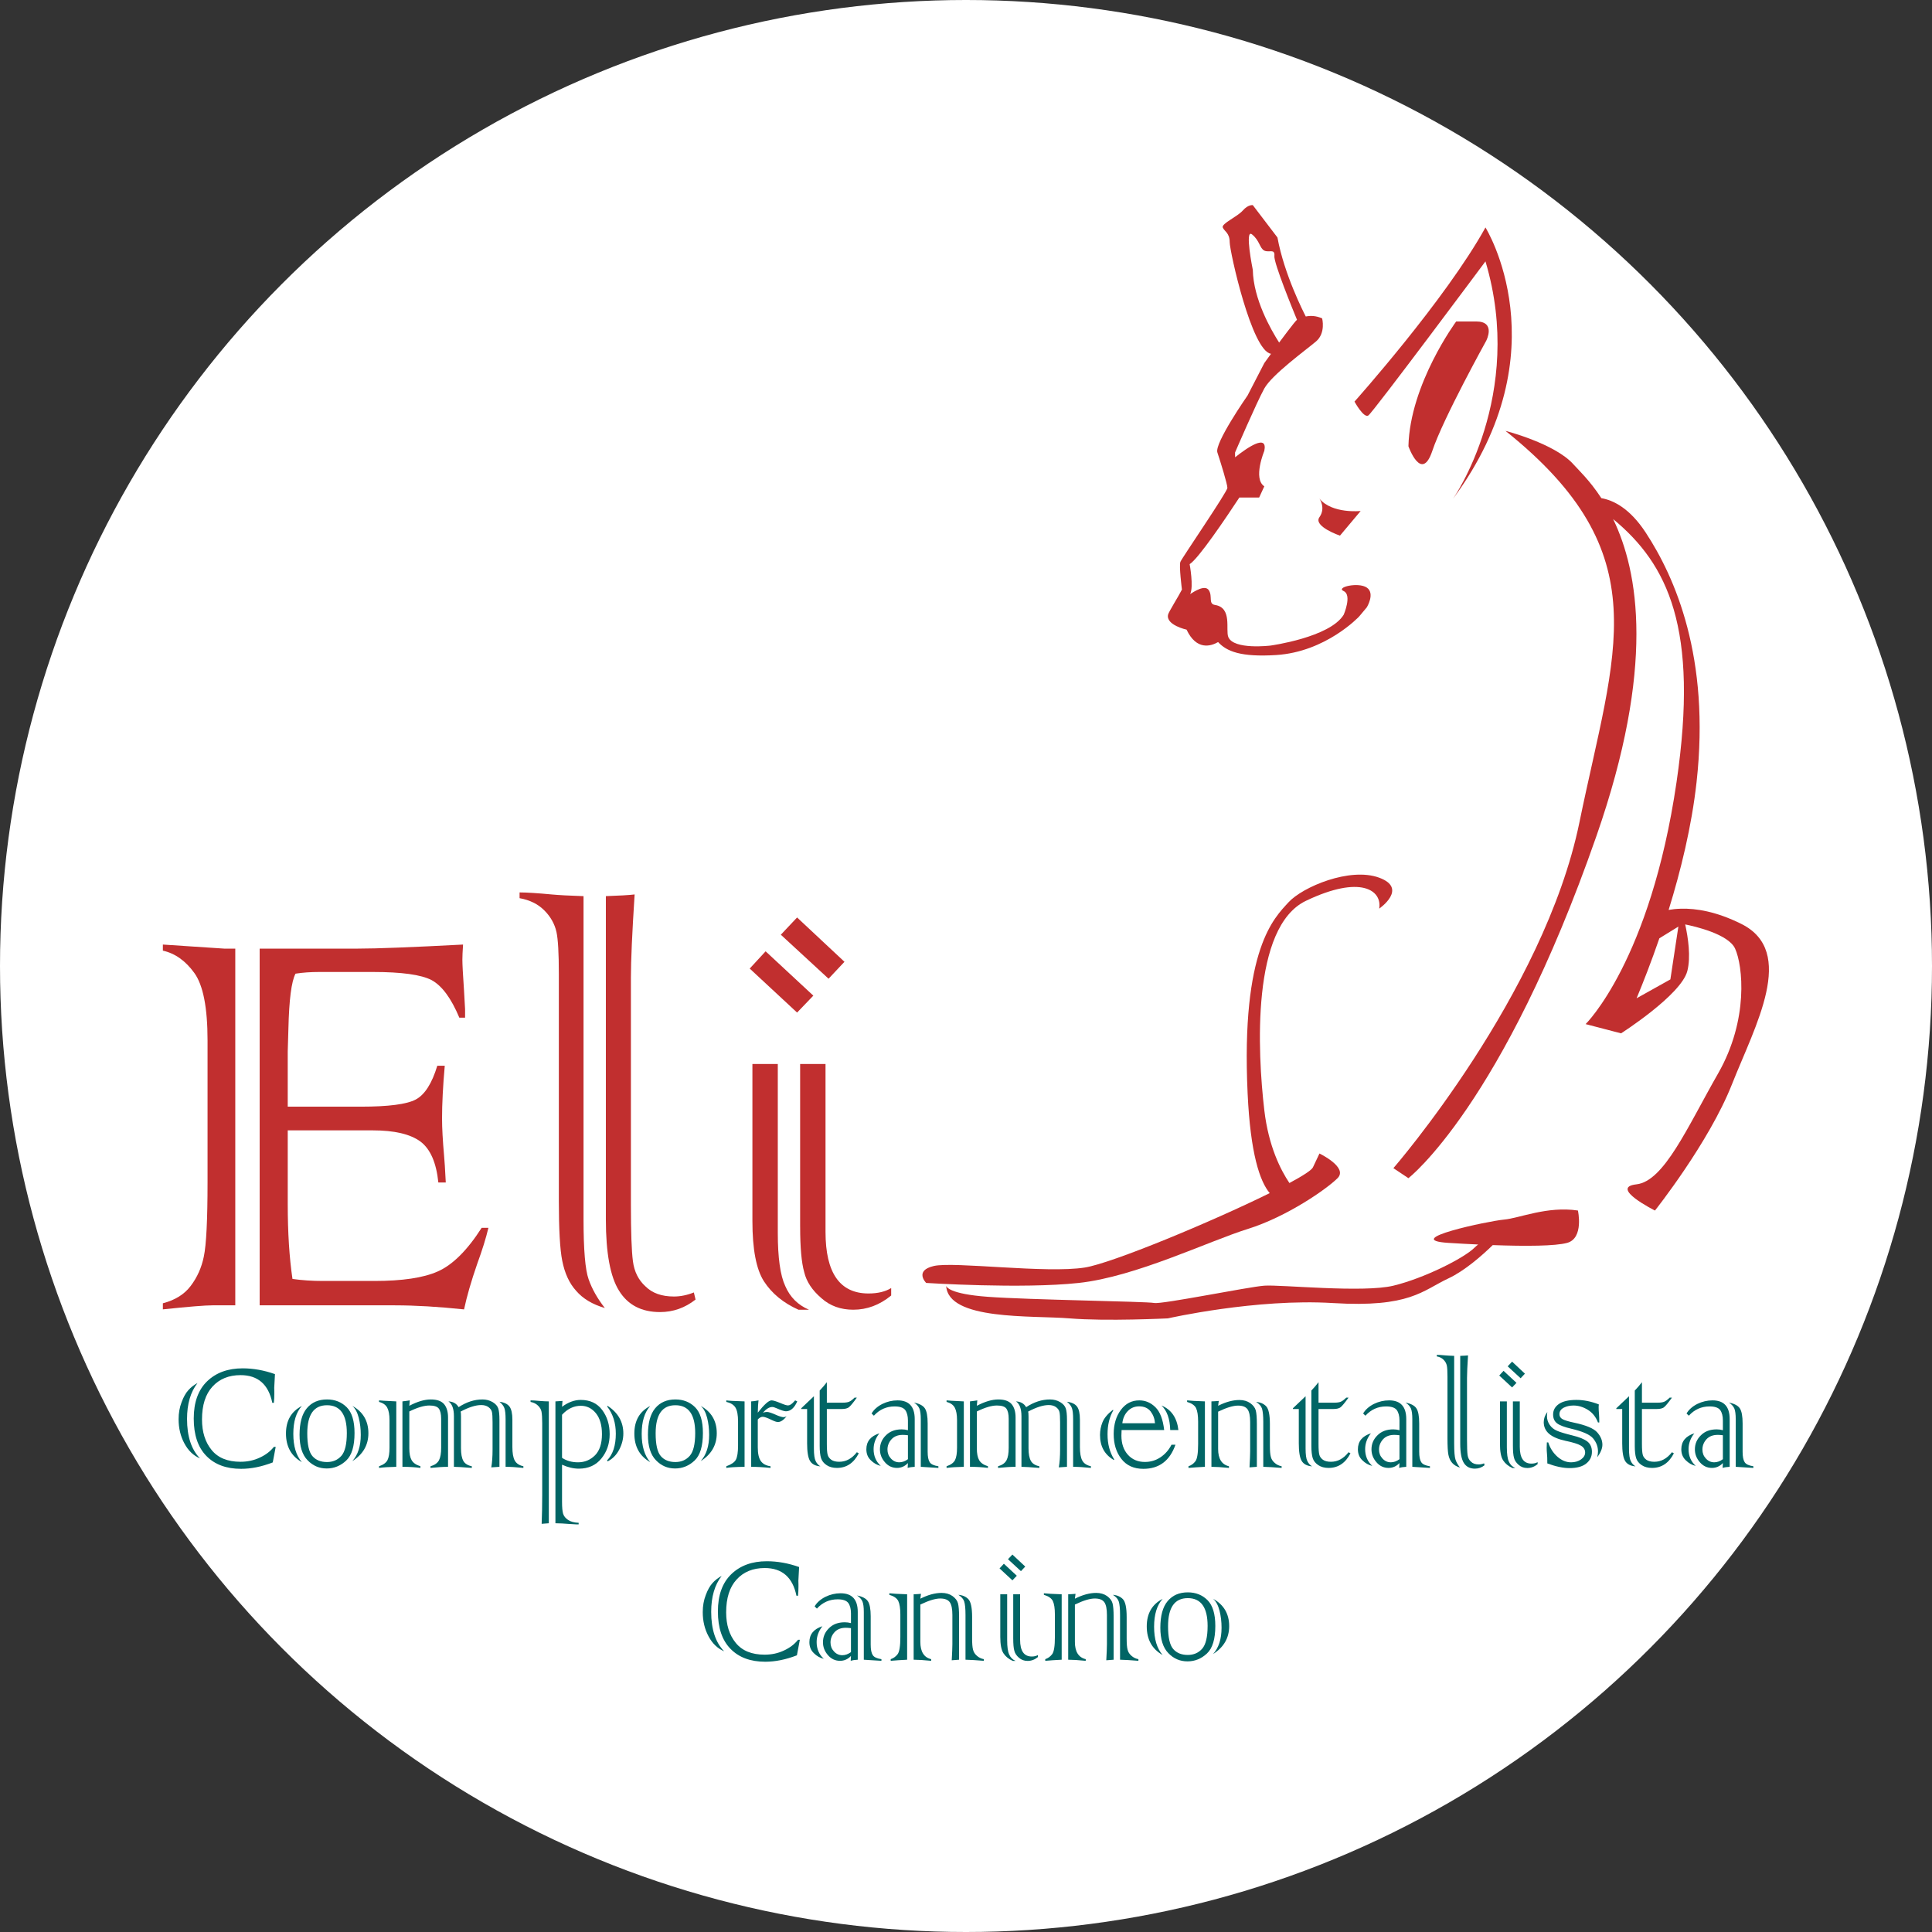 <?xml version="1.0" encoding="UTF-8" standalone="no"?>
<svg
   xmlns:dc="http://purl.org/dc/elements/1.1/"
   xmlns:cc="http://creativecommons.org/ns#"
   xmlns:rdf="http://www.w3.org/1999/02/22-rdf-syntax-ns#"
   xmlns:svg="http://www.w3.org/2000/svg"
   xmlns="http://www.w3.org/2000/svg"
   xmlns:sodipodi="http://sodipodi.sourceforge.net/DTD/sodipodi-0.dtd"
   xmlns:inkscape="http://www.inkscape.org/namespaces/inkscape"
   width="878.249"
   height="878.249"
   viewBox="0 -2.29 878.249 878.249"
   class="css-1j8o68f"
   version="1.1"
   id="svg26"
   sodipodi:docname="bola.svg"
   inkscape:export-filename="C:\Users\User\OneDrive\Pizza\Sites\Dog\images\logo\bola.png"
   inkscape:export-xdpi="109.30836"
   inkscape:export-ydpi="109.30836"
   inkscape:version="0.92.5 (2060ec1f9f, 2020-04-08)">
  <rect x="0" y="-2.29" width="878.249" height="878.249" fill="#333333" stroke="none"/>
  <sodipodi:namedview
     pagecolor="#ffffff"
     bordercolor="#666666"
     borderopacity="1"
     objecttolerance="10"
     gridtolerance="10"
     guidetolerance="10"
     inkscape:pageopacity="0"
     inkscape:pageshadow="2"
     inkscape:window-width="1366"
     inkscape:window-height="705"
     id="namedview28"
     showgrid="false"
     inkscape:zoom="0.50848415"
     inkscape:cx="267.23056"
     inkscape:cy="423.27781"
     inkscape:window-x="-8"
     inkscape:window-y="399"
     inkscape:window-maximized="1"
     inkscape:current-layer="svg26" />
  <defs
     id="SvgjsDefs1489" />
  <circle
     style="opacity:1;fill:#ffffff;fill-opacity:1;fill-rule:nonzero;stroke:none;stroke-width:12.644;stroke-linecap:round;stroke-linejoin:round;stroke-miterlimit:4;stroke-dasharray:none;stroke-dashoffset:0;stroke-opacity:1;paint-order:fill markers stroke"
     id="path852"
     cx="439.125"
     cy="436.835"
     r="439.125" />
  <g
     id="g938"
     transform="matrix(1.78,0,0,1.78,-174.174,-381.107)">
    <path
       d="m 148.29,566.019 q -2.672,3.445 -2.672,9.164 0,6.703 3.305,10.078 -2.508,-1.055 -3.984,-3.82 -1.477,-2.742 -1.477,-6.188 0,-2.367 0.773,-4.359 0.727,-1.969 1.734,-3.07 0.938,-1.055 2.32,-1.805 z m 19.5,16.312 h 0.469 l -0.75,3.961 q -2.18,0.844 -4.195,1.242 -2.016,0.398 -3.891,0.398 -5.672,0 -8.883,-3.305 -3.211,-3.281 -3.211,-9.539 0,-6.234 3.445,-9.539 3.422,-3.281 9.047,-3.281 4.078,0 8.25,1.477 -0.188,2.953 -0.188,3.492 0,0.492 0.023,0.961 v 0.562 q 0,1.219 -0.117,2.32 h -0.398 q -1.453,-7.078 -8.109,-7.078 -4.5,0 -7.172,2.93 -2.672,2.906 -2.672,8.391 0,4.805 2.461,7.805 2.438,3 7.359,3 2.719,0 4.969,-1.078 2.227,-1.031 3.562,-2.719 z"
       style="font-style:normal;font-variant:normal;font-weight:normal;font-stretch:normal;font-size:48px;line-height:1.25;font-family:'Colonna MT';-inkscape-font-specification:'Colonna MT';letter-spacing:0px;word-spacing:0px;fill:#016565;fill-opacity:1;stroke:none"
       id="path831"
       inkscape:connector-curvature="0" />
    <path
       d="m 174.939,571.879 q -2.18,2.414 -2.18,7.125 0,4.711 2.18,7.219 -4.055,-2.297 -4.055,-7.312 0,-4.945 4.055,-7.031 z m 12.891,14.086 q 2.156,-2.414 2.156,-6.703 0,-2.32 -0.516,-4.359 -0.539,-2.086 -1.641,-3.047 4.102,2.273 4.102,6.984 0,4.523 -4.102,7.125 z m -11.508,-7.102 q 0,4.289 1.312,5.812 1.312,1.523 3.727,1.523 2.273,0 3.68,-1.594 1.383,-1.594 1.383,-5.812 0,-7.102 -5.062,-7.102 -5.039,0 -5.039,7.172 z m -1.969,0.375 q 0,-4.547 1.852,-6.773 1.875,-2.25 5.156,-2.25 3.047,0 5.039,1.992 1.992,1.992 1.992,6.586 0,5.039 -2.133,7.031 -2.156,2.016 -4.969,2.016 -2.883,0 -4.898,-2.109 -2.039,-2.086 -2.039,-6.492 z"
       style="font-style:normal;font-variant:normal;font-weight:normal;font-stretch:normal;font-size:48px;line-height:1.25;font-family:'Colonna MT';-inkscape-font-specification:'Colonna MT';letter-spacing:0px;word-spacing:0px;fill:#016565;fill-opacity:1;stroke:none"
       id="path833"
       inkscape:connector-curvature="0" />
    <path
       d="m 226.97,587.418 v -12.141 q 0,-1.992 -0.305,-2.836 -0.305,-0.867 -1.266,-1.641 1.828,0.234 2.578,1.242 0.727,1.008 0.727,3.328 v 6.984 q 0,2.367 0.609,3.469 0.609,1.102 2.203,1.453 v 0.422 q -2.695,-0.281 -4.547,-0.281 z m -27.914,-16.711 v 16.711 q -2.695,0.047 -4.406,0.281 v -0.422 q 1.641,-0.562 2.156,-1.57 0.516,-1.008 0.516,-3.188 v -7.031 q 0,-2.109 -0.586,-3.188 -0.586,-1.078 -2.086,-1.453 v -0.398 q 0.352,0.07 4.406,0.258 z m 1.57,16.711 v -16.711 q 1.242,-0.141 1.875,-0.258 -0.094,0.867 -0.117,1.383 3.07,-1.617 5.484,-1.617 2.344,0 3.375,1.172 1.031,1.219 1.031,3.422 v 12.609 q -1.758,0 -4.477,0.281 v -0.422 q 1.57,-0.445 2.156,-1.523 0.562,-1.055 0.562,-3.188 v -7.43 q 0,-1.781 -0.609,-2.602 -0.586,-0.773 -2.414,-0.773 -2.016,0 -5.109,1.523 v 9.422 q 0,1.992 0.586,3 0.586,1.055 2.25,1.57 v 0.422 q -2.109,-0.281 -4.594,-0.281 z m 13.148,0 v -12.914 q 0,-2.859 -1.406,-3.797 1.805,0.094 2.602,1.477 3,-1.969 6.094,-1.969 1.453,0 2.602,0.68 1.125,0.68 1.43,1.617 0.305,0.914 0.305,2.906 v 12 q -1.078,0.047 -2.086,0.141 0.328,-1.828 0.328,-4.57 v -6.961 q 0,-1.945 -0.164,-2.625 -0.164,-0.703 -0.891,-1.242 -0.727,-0.516 -1.852,-0.516 -2.109,0 -5.25,1.664 0.094,0.211 0.094,1.312 v 8.039 q 0,2.18 0.609,3.258 0.586,1.031 2.156,1.359 v 0.422 q -3.469,-0.281 -4.57,-0.281 z"
       style="font-style:normal;font-variant:normal;font-weight:normal;font-stretch:normal;font-size:48px;line-height:1.25;font-family:'Colonna MT';-inkscape-font-specification:'Colonna MT';letter-spacing:0px;word-spacing:0px;fill:#016565;fill-opacity:1;stroke:none"
       id="path835"
       inkscape:connector-curvature="0" />
    <path
       d="m 253.033,586.035 -0.141,-0.258 q 2.227,-2.297 2.227,-6.82 0,-4.125 -2.227,-6.961 l 0.141,-0.141 q 4.008,2.625 4.008,7.055 0,2.109 -1.055,4.125 -1.055,2.016 -2.953,3 z m -15.023,-15.328 v 31.125 l -1.828,0.141 q 0.141,-3.469 0.141,-7.406 v -18.281 q 0,-2.039 -0.188,-2.977 -0.164,-0.844 -0.914,-1.547 -0.727,-0.703 -1.875,-0.914 v -0.398 q 0.844,0 2.273,0.141 1.453,0.117 2.391,0.117 z m 3.375,3.422 v 10.992 q 1.734,1.148 4.078,1.148 2.555,0 4.359,-1.805 1.758,-1.805 1.758,-5.391 0,-3.422 -1.547,-5.344 -1.57,-1.898 -3.844,-1.898 -2.695,0 -4.805,2.297 z m -1.688,27.703 v -31.125 q 1.242,-0.07 1.805,-0.117 -0.094,0.914 -0.117,1.5 2.367,-1.758 4.781,-1.758 3.539,0 5.461,2.555 1.922,2.555 1.922,6.211 0,3.586 -2.109,6.188 -2.109,2.602 -5.766,2.602 -2.039,0 -4.289,-1.008 v 9.469 q 0,2.156 0.281,3.07 0.281,0.891 1.266,1.57 0.961,0.656 2.695,0.727 v 0.398 h -0.633 q -0.492,0 -1.945,-0.117 -1.641,-0.141 -3.352,-0.164 z"
       style="font-style:normal;font-variant:normal;font-weight:normal;font-stretch:normal;font-size:48px;line-height:1.25;font-family:'Colonna MT';-inkscape-font-specification:'Colonna MT';letter-spacing:0px;word-spacing:0px;fill:#016565;fill-opacity:1;stroke:none"
       id="path837"
       inkscape:connector-curvature="0" />
    <path
       d="m 263.908,571.879 q -2.18,2.414 -2.18,7.125 0,4.711 2.18,7.219 -4.055,-2.297 -4.055,-7.312 0,-4.945 4.055,-7.031 z m 12.891,14.086 q 2.156,-2.414 2.156,-6.703 0,-2.32 -0.516,-4.359 -0.539,-2.086 -1.641,-3.047 4.102,2.273 4.102,6.984 0,4.523 -4.102,7.125 z m -11.508,-7.102 q 0,4.289 1.312,5.812 1.312,1.523 3.727,1.523 2.273,0 3.68,-1.594 1.383,-1.594 1.383,-5.812 0,-7.102 -5.062,-7.102 -5.039,0 -5.039,7.172 z m -1.969,0.375 q 0,-4.547 1.852,-6.773 1.875,-2.25 5.156,-2.25 3.047,0 5.039,1.992 1.992,1.992 1.992,6.586 0,5.039 -2.133,7.031 -2.156,2.016 -4.969,2.016 -2.883,0 -4.898,-2.109 -2.039,-2.086 -2.039,-6.492 z"
       style="font-style:normal;font-variant:normal;font-weight:normal;font-stretch:normal;font-size:48px;line-height:1.25;font-family:'Colonna MT';-inkscape-font-specification:'Colonna MT';letter-spacing:0px;word-spacing:0px;fill:#016565;fill-opacity:1;stroke:none"
       id="path839"
       inkscape:connector-curvature="0" />
    <path
       d="m 288.001,570.707 v 16.711 q -3.445,0.047 -4.664,0.281 v -0.422 q 1.898,-0.68 2.438,-1.664 0.562,-1.031 0.562,-3.68 v -6.047 q 0,-2.508 -0.656,-3.586 -0.68,-1.102 -2.344,-1.453 v -0.398 q 0.727,0.141 4.664,0.258 z m 1.688,16.711 v -16.711 q 0.773,-0.023 1.875,-0.258 -0.141,0.914 -0.188,3.141 2.461,-3.141 3.516,-3.141 0.609,0 2.25,0.68 1.43,0.609 1.945,0.609 0.68,0 1.523,-0.961 0.07,-0.07 0.094,-0.094 0.023,-0.047 0.211,-0.234 l 0.539,0.258 q -1.125,2.531 -2.906,2.531 -0.609,0 -2.367,-0.773 -0.727,-0.328 -1.102,-0.328 -1.125,0 -2.391,1.453 0.609,-0.188 1.031,-0.188 0.656,0 2.414,0.797 1.266,0.539 1.828,0.539 0.375,0 0.773,-0.234 -1.148,1.477 -2.227,1.477 -0.492,0 -1.617,-0.539 -1.617,-0.797 -2.25,-0.797 -0.633,0 -1.266,0.68 v 7.125 q 0,2.391 0.773,3.492 0.773,1.102 2.484,1.336 v 0.422 q -2.742,-0.281 -4.945,-0.281 z"
       style="font-style:normal;font-variant:normal;font-weight:normal;font-stretch:normal;font-size:48px;line-height:1.25;font-family:'Colonna MT';-inkscape-font-specification:'Colonna MT';letter-spacing:0px;word-spacing:0px;fill:#016565;fill-opacity:1;stroke:none"
       id="path841"
       inkscape:connector-curvature="0" />
    <path
       d="m 303.974,581.371 v -8.719 h -1.5 v -0.188 l 3.234,-3.07 v 13.359 q 0,2.297 0.445,3.188 0.445,0.914 1.219,1.359 -1.922,-0.141 -2.672,-1.406 -0.727,-1.242 -0.727,-4.523 z m 5.039,-15.562 v 5.227 h 4.008 q 1.102,0 1.664,-0.234 0.609,-0.258 1.406,-1.055 h 0.586 q -1.43,1.992 -2.039,2.461 -0.586,0.445 -1.781,0.445 h -3.844 v 8.953 q 0,1.992 0.211,2.742 0.188,0.727 0.914,1.266 0.727,0.516 2.039,0.516 2.602,0 4.5,-2.438 l 0.492,0.281 q -1.922,3.727 -5.578,3.727 -1.57,0 -2.625,-0.703 -1.078,-0.703 -1.43,-1.781 -0.352,-1.102 -0.352,-3.164 v -14.109 q 0.984,-1.031 1.828,-2.133 z"
       style="font-style:normal;font-variant:normal;font-weight:normal;font-stretch:normal;font-size:48px;line-height:1.25;font-family:'Colonna MT';-inkscape-font-specification:'Colonna MT';letter-spacing:0px;word-spacing:0px;fill:#016565;fill-opacity:1;stroke:none"
       id="path843"
       inkscape:connector-curvature="0" />
    <path
       d="m 322.431,578.863 q -1.477,1.852 -1.477,4.055 0,2.602 1.828,4.266 -1.43,-0.328 -2.531,-1.43 -1.148,-1.078 -1.148,-2.812 0,-3.023 3.328,-4.078 z m 15.07,8.836 -4.5,-0.281 v -12.164 q 0,-1.852 -0.352,-2.719 -0.398,-0.891 -1.383,-1.523 2.039,0.398 2.766,1.453 0.727,1.078 0.727,3.867 v 7.242 q 0,1.852 0.516,2.648 0.492,0.797 2.227,1.055 z m -7.781,-2.227 v -6.117 q -0.773,-0.094 -1.312,-0.094 -1.852,0 -2.883,1.125 -1.031,1.148 -1.031,2.625 0,1.336 0.867,2.273 0.891,0.984 2.156,0.984 1.125,0 2.203,-0.797 z m 0,-7.406 v -2.484 q 0,-1.688 -0.68,-2.648 -0.703,-0.938 -2.719,-0.938 -3.141,0 -5.297,2.367 l -0.586,-0.562 q 0.867,-1.477 2.742,-2.438 1.875,-0.914 3.891,-0.914 4.383,0 4.383,4.781 v 12.188 q -1.078,0.047 -1.805,0.281 l 0.07,-1.242 q -1.172,1.242 -2.789,1.242 -1.852,0 -3.094,-1.453 -1.266,-1.453 -1.266,-3.281 0,-2.109 1.547,-3.609 1.5,-1.5 4.008,-1.5 0.797,0 1.594,0.211 z"
       style="font-style:normal;font-variant:normal;font-weight:normal;font-stretch:normal;font-size:48px;line-height:1.25;font-family:'Colonna MT';-inkscape-font-specification:'Colonna MT';letter-spacing:0px;word-spacing:0px;fill:#016565;fill-opacity:1;stroke:none"
       id="path845"
       inkscape:connector-curvature="0" />
    <path
       d="m 371.908,587.418 v -12.141 q 0,-1.992 -0.305,-2.836 -0.305,-0.867 -1.266,-1.641 1.828,0.234 2.578,1.242 0.727,1.008 0.727,3.328 v 6.984 q 0,2.367 0.609,3.469 0.609,1.102 2.203,1.453 v 0.422 q -2.695,-0.281 -4.547,-0.281 z m -27.914,-16.711 v 16.711 q -2.695,0.047 -4.406,0.281 v -0.422 q 1.641,-0.562 2.156,-1.57 0.516,-1.008 0.516,-3.188 v -7.031 q 0,-2.109 -0.586,-3.188 -0.586,-1.078 -2.086,-1.453 v -0.398 q 0.352,0.07 4.406,0.258 z m 1.57,16.711 v -16.711 q 1.242,-0.141 1.875,-0.258 -0.094,0.867 -0.117,1.383 3.07,-1.617 5.484,-1.617 2.344,0 3.375,1.172 1.031,1.219 1.031,3.422 v 12.609 q -1.758,0 -4.477,0.281 v -0.422 q 1.57,-0.445 2.156,-1.523 0.562,-1.055 0.562,-3.188 v -7.43 q 0,-1.781 -0.609,-2.602 -0.586,-0.773 -2.414,-0.773 -2.016,0 -5.109,1.523 v 9.422 q 0,1.992 0.586,3 0.586,1.055 2.25,1.57 v 0.422 q -2.109,-0.281 -4.594,-0.281 z m 13.148,0 v -12.914 q 0,-2.859 -1.406,-3.797 1.805,0.094 2.602,1.477 3,-1.969 6.094,-1.969 1.453,0 2.602,0.68 1.125,0.68 1.43,1.617 0.305,0.914 0.305,2.906 v 12 q -1.078,0.047 -2.086,0.141 0.328,-1.828 0.328,-4.57 v -6.961 q 0,-1.945 -0.164,-2.625 -0.164,-0.703 -0.891,-1.242 -0.727,-0.516 -1.852,-0.516 -2.109,0 -5.25,1.664 0.094,0.211 0.094,1.312 v 8.039 q 0,2.18 0.609,3.258 0.586,1.031 2.156,1.359 v 0.422 q -3.469,-0.281 -4.57,-0.281 z"
       style="font-style:normal;font-variant:normal;font-weight:normal;font-stretch:normal;font-size:48px;line-height:1.25;font-family:'Colonna MT';-inkscape-font-specification:'Colonna MT';letter-spacing:0px;word-spacing:0px;fill:#016565;fill-opacity:1;stroke:none"
       id="path847"
       inkscape:connector-curvature="0" />
    <path
       d="m 382.408,585.543 -0.094,0.141 q -3.539,-2.039 -3.539,-6.398 0,-1.688 0.633,-3.258 0.633,-1.57 2.648,-3.164 l 0.117,0.117 q -1.477,2.555 -1.477,6.141 0,3.727 1.711,6.422 z m 16.383,-7.523 h -2.086 q -0.117,-4.266 -2.227,-6.258 3.773,1.57 4.312,6.258 z m -14.32,-1.734 h 8.344 q -0.117,-1.688 -1.102,-3 -1.031,-1.312 -2.953,-1.312 -1.711,0 -2.883,1.195 -1.172,1.195 -1.406,3.117 z m 10.688,1.734 h -10.875 q -0.047,1.172 -0.047,1.43 0,3.047 1.664,4.898 1.664,1.828 4.336,1.828 2.203,0 3.984,-1.195 1.781,-1.195 2.812,-3.211 h 1.008 q -2.156,6.164 -8.203,6.164 -3.633,0 -5.602,-2.531 -1.969,-2.508 -1.969,-6.352 0,-3.703 1.828,-6.164 1.805,-2.438 4.711,-2.438 2.344,0 4.125,1.758 1.758,1.734 2.227,5.812 z"
       style="font-style:normal;font-variant:normal;font-weight:normal;font-stretch:normal;font-size:48px;line-height:1.25;font-family:'Colonna MT';-inkscape-font-specification:'Colonna MT';letter-spacing:0px;word-spacing:0px;fill:#016565;fill-opacity:1;stroke:none"
       id="path849"
       inkscape:connector-curvature="0" />
    <path
       d="m 420.47,587.418 v -11.438 q 0,-2.367 -0.328,-3.422 -0.305,-0.961 -1.5,-1.711 1.594,0.117 2.555,1.102 0.961,1.008 0.961,4.57 v 5.461 q 0,2.016 0.234,2.859 0.211,0.914 0.984,1.57 0.75,0.68 1.781,0.867 v 0.422 q -0.773,-0.07 -2.578,-0.188 -1.781,-0.094 -2.109,-0.094 z m -14.906,-16.711 v 16.711 q -2.414,0.117 -4.195,0.281 v -0.422 q 1.055,-0.352 1.758,-1.266 0.703,-0.914 0.703,-4.383 v -5.766 q 0,-2.344 -0.539,-3.469 -0.562,-1.055 -2.273,-1.547 v -0.398 q 1.102,0.141 4.547,0.258 z m 1.664,16.711 v -16.711 q 1.242,-0.047 1.875,-0.117 l -0.164,1.242 q 2.93,-1.477 5.438,-1.477 1.617,0 2.766,0.797 1.125,0.82 1.406,1.852 0.281,1.055 0.281,3.422 v 10.992 q -0.961,0.047 -1.875,0.141 0.164,-2.93 0.164,-4.102 v -7.477 q 0,-2.297 -0.656,-3.234 -0.68,-0.961 -2.438,-0.961 -1.875,0 -5.086,1.547 v 9.539 q 0,3.75 2.766,4.406 v 0.422 q -2.812,-0.281 -4.477,-0.281 z"
       style="font-style:normal;font-variant:normal;font-weight:normal;font-stretch:normal;font-size:48px;line-height:1.25;font-family:'Colonna MT';-inkscape-font-specification:'Colonna MT';letter-spacing:0px;word-spacing:0px;fill:#016565;fill-opacity:1;stroke:none"
       id="path851"
       inkscape:connector-curvature="0" />
    <path
       d="m 429.54,581.371 v -8.719 h -1.5 v -0.188 l 3.234,-3.07 v 13.359 q 0,2.297 0.445,3.188 0.445,0.914 1.219,1.359 -1.922,-0.141 -2.672,-1.406 -0.727,-1.242 -0.727,-4.523 z m 5.039,-15.562 v 5.227 h 4.008 q 1.102,0 1.664,-0.234 0.609,-0.258 1.406,-1.055 h 0.586 q -1.43,1.992 -2.039,2.461 -0.586,0.445 -1.781,0.445 h -3.844 v 8.953 q 0,1.992 0.211,2.742 0.188,0.727 0.914,1.266 0.727,0.516 2.039,0.516 2.602,0 4.5,-2.438 l 0.492,0.281 q -1.922,3.727 -5.578,3.727 -1.57,0 -2.625,-0.703 -1.078,-0.703 -1.43,-1.781 -0.352,-1.102 -0.352,-3.164 v -14.109 q 0.984,-1.031 1.828,-2.133 z"
       style="font-style:normal;font-variant:normal;font-weight:normal;font-stretch:normal;font-size:48px;line-height:1.25;font-family:'Colonna MT';-inkscape-font-specification:'Colonna MT';letter-spacing:0px;word-spacing:0px;fill:#016565;fill-opacity:1;stroke:none"
       id="path853"
       inkscape:connector-curvature="0" />
    <path
       d="m 447.962,578.863 q -1.477,1.852 -1.477,4.055 0,2.602 1.828,4.266 -1.43,-0.328 -2.531,-1.43 -1.148,-1.078 -1.148,-2.812 0,-3.023 3.328,-4.078 z m 15.07,8.836 -4.5,-0.281 v -12.164 q 0,-1.852 -0.352,-2.719 -0.398,-0.891 -1.383,-1.523 2.039,0.398 2.766,1.453 0.727,1.078 0.727,3.867 v 7.242 q 0,1.852 0.516,2.648 0.492,0.797 2.227,1.055 z m -7.781,-2.227 v -6.117 q -0.773,-0.094 -1.312,-0.094 -1.852,0 -2.883,1.125 -1.031,1.148 -1.031,2.625 0,1.336 0.867,2.273 0.891,0.984 2.156,0.984 1.125,0 2.203,-0.797 z m 0,-7.406 v -2.484 q 0,-1.688 -0.68,-2.648 -0.703,-0.938 -2.719,-0.938 -3.141,0 -5.297,2.367 l -0.586,-0.562 q 0.867,-1.477 2.742,-2.438 1.875,-0.914 3.891,-0.914 4.383,0 4.383,4.781 v 12.188 q -1.078,0.047 -1.805,0.281 l 0.07,-1.242 q -1.172,1.242 -2.789,1.242 -1.852,0 -3.094,-1.453 -1.266,-1.453 -1.266,-3.281 0,-2.109 1.547,-3.609 1.5,-1.5 4.008,-1.5 0.797,0 1.594,0.211 z"
       style="font-style:normal;font-variant:normal;font-weight:normal;font-stretch:normal;font-size:48px;line-height:1.25;font-family:'Colonna MT';-inkscape-font-specification:'Colonna MT';letter-spacing:0px;word-spacing:0px;fill:#016565;fill-opacity:1;stroke:none"
       id="path855"
       inkscape:connector-curvature="0" />
    <path
       d="m 476.861,586.527 0.117,0.492 q -1.102,0.867 -2.461,0.867 -1.922,0 -2.836,-1.477 -0.914,-1.453 -0.914,-4.945 v -22.383 q 1.406,-0.047 1.992,-0.117 -0.258,4.008 -0.258,5.766 v 15.703 q 0,2.883 0.141,3.938 0.141,1.078 0.867,1.734 0.703,0.703 1.969,0.703 0.68,0 1.383,-0.281 z m -7.641,-27.445 v 22.359 q 0,3.188 0.352,4.172 0.352,1.008 1.125,1.992 -1.289,-0.375 -1.992,-1.195 -0.703,-0.773 -0.961,-2.086 -0.234,-1.172 -0.234,-4.172 v -15.703 q 0,-2.133 -0.164,-2.883 -0.188,-0.844 -0.844,-1.5 -0.656,-0.656 -1.711,-0.844 v -0.398 q 0.727,0 2.227,0.141 0.75,0.07 2.203,0.117 z"
       style="font-style:normal;font-variant:normal;font-weight:normal;font-stretch:normal;font-size:48px;line-height:1.25;font-family:'Colonna MT';-inkscape-font-specification:'Colonna MT';letter-spacing:0px;word-spacing:0px;fill:#016565;fill-opacity:1;stroke:none"
       id="path857"
       inkscape:connector-curvature="0" />
    <path
       d="m 484.22,581.98 v -11.273 h 1.758 v 11.625 q 0,4.266 2.977,4.266 0.961,0 1.57,-0.375 v 0.516 q -1.195,0.984 -2.625,0.984 -1.312,0 -2.203,-0.797 -0.961,-0.82 -1.195,-1.805 -0.281,-0.984 -0.281,-3.141 z m -3.305,-0.398 v -10.875 h 1.758 v 11.695 q 0,2.578 0.516,3.68 0.492,1.148 1.641,1.641 h -0.727 q -1.57,-0.703 -2.391,-1.969 -0.797,-1.242 -0.797,-4.172 z m 0.914,-18.68 3.305,3.07 -1.125,1.172 -3.281,-3.047 z m 2.18,-2.344 3.281,3.07 -1.102,1.172 -3.305,-3.047 z"
       style="font-style:normal;font-variant:normal;font-weight:normal;font-stretch:normal;font-size:48px;line-height:1.25;font-family:'Colonna MT';-inkscape-font-specification:'Colonna MT';letter-spacing:0px;word-spacing:0px;fill:#016565;fill-opacity:1;stroke:none"
       id="path859"
       inkscape:connector-curvature="0" />
    <path
       d="m 492.892,581.183 h 0.352 q 0.703,2.18 2.32,3.633 1.641,1.453 3.516,1.453 1.477,0 2.555,-0.75 1.031,-0.75 1.031,-1.758 0,-1.078 -1.055,-1.734 -1.078,-0.656 -3.938,-1.242 -2.812,-0.609 -4.195,-1.781 -1.383,-1.195 -1.383,-2.977 0,-1.383 0.914,-2.602 -0.094,0.586 -0.094,1.078 0,1.172 0.703,2.203 0.656,0.984 1.852,1.5 1.172,0.516 3.938,1.195 2.625,0.633 3.82,1.547 1.172,0.914 1.172,2.648 0,1.828 -1.477,3 -1.453,1.148 -4.242,1.148 -2.461,0 -5.672,-1.195 0,-1.781 -0.094,-2.531 -0.07,-0.703 -0.07,-1.5 0,-0.445 0.047,-1.336 z m 13.383,-5.086 h -0.328 q -0.82,-2.156 -2.625,-3.258 -1.781,-1.078 -3.609,-1.078 -1.43,0 -2.531,0.562 -1.078,0.586 -1.078,1.664 0,0.82 0.797,1.266 0.75,0.422 2.953,0.891 4.547,0.961 5.883,2.461 1.336,1.5 1.336,3.164 0,1.43 -1.312,3.211 0.188,-0.867 0.188,-1.477 0,-1.805 -1.219,-3.305 -1.195,-1.477 -5.602,-2.508 -2.602,-0.609 -3.609,-1.359 -1.031,-0.773 -1.031,-2.273 0,-1.688 1.523,-2.719 1.5,-1.008 4.43,-1.008 2.789,0 5.719,1.148 -0.047,0.562 -0.047,0.633 0,0.867 0.094,1.828 0.07,0.844 0.07,2.156 z"
       style="font-style:normal;font-variant:normal;font-weight:normal;font-stretch:normal;font-size:48px;line-height:1.25;font-family:'Colonna MT';-inkscape-font-specification:'Colonna MT';letter-spacing:0px;word-spacing:0px;fill:#016565;fill-opacity:1;stroke:none"
       id="path861"
       inkscape:connector-curvature="0" />
    <path
       d="m 512.134,581.371 v -8.719 h -1.5 v -0.188 l 3.234,-3.07 v 13.359 q 0,2.297 0.445,3.188 0.445,0.914 1.219,1.359 -1.922,-0.141 -2.672,-1.406 -0.727,-1.242 -0.727,-4.523 z m 5.039,-15.562 v 5.227 h 4.008 q 1.102,0 1.664,-0.234 0.609,-0.258 1.406,-1.055 h 0.586 q -1.43,1.992 -2.039,2.461 -0.586,0.445 -1.781,0.445 h -3.844 v 8.953 q 0,1.992 0.211,2.742 0.188,0.727 0.914,1.266 0.727,0.516 2.039,0.516 2.602,0 4.5,-2.438 l 0.492,0.281 q -1.922,3.727 -5.578,3.727 -1.57,0 -2.625,-0.703 -1.078,-0.703 -1.43,-1.781 -0.352,-1.102 -0.352,-3.164 v -14.109 q 0.984,-1.031 1.828,-2.133 z"
       style="font-style:normal;font-variant:normal;font-weight:normal;font-stretch:normal;font-size:48px;line-height:1.25;font-family:'Colonna MT';-inkscape-font-specification:'Colonna MT';letter-spacing:0px;word-spacing:0px;fill:#016565;fill-opacity:1;stroke:none"
       id="path863"
       inkscape:connector-curvature="0" />
    <path
       d="m 530.556,578.863 q -1.477,1.852 -1.477,4.055 0,2.602 1.828,4.266 -1.43,-0.328 -2.531,-1.43 -1.148,-1.078 -1.148,-2.812 0,-3.023 3.328,-4.078 z m 15.07,8.836 -4.5,-0.281 v -12.164 q 0,-1.852 -0.352,-2.719 -0.398,-0.891 -1.383,-1.523 2.039,0.398 2.766,1.453 0.727,1.078 0.727,3.867 v 7.242 q 0,1.852 0.516,2.648 0.492,0.797 2.227,1.055 z m -7.781,-2.227 v -6.117 q -0.773,-0.094 -1.312,-0.094 -1.852,0 -2.883,1.125 -1.031,1.148 -1.031,2.625 0,1.336 0.867,2.273 0.891,0.984 2.156,0.984 1.125,0 2.203,-0.797 z m 0,-7.406 v -2.484 q 0,-1.688 -0.68,-2.648 -0.703,-0.938 -2.719,-0.938 -3.141,0 -5.297,2.367 l -0.586,-0.562 q 0.867,-1.477 2.742,-2.438 1.875,-0.914 3.891,-0.914 4.383,0 4.383,4.781 v 12.188 q -1.078,0.047 -1.805,0.281 l 0.07,-1.242 q -1.172,1.242 -2.789,1.242 -1.852,0 -3.094,-1.453 -1.266,-1.453 -1.266,-3.281 0,-2.109 1.547,-3.609 1.5,-1.5 4.008,-1.5 0.797,0 1.594,0.211 z"
       style="font-style:normal;font-variant:normal;font-weight:normal;font-stretch:normal;font-size:48px;line-height:1.25;font-family:'Colonna MT';-inkscape-font-specification:'Colonna MT';letter-spacing:0px;word-spacing:0px;fill:#016565;fill-opacity:1;stroke:none"
       id="path865"
       inkscape:connector-curvature="0" />
  </g>
  <g
     id="g918"
     transform="matrix(1.78,0,0,1.78,-676.831,-293.419)">
    <path
       d="m 564.54,566.019 q -2.672,3.445 -2.672,9.164 0,6.703 3.305,10.078 -2.508,-1.055 -3.984,-3.82 -1.477,-2.742 -1.477,-6.188 0,-2.367 0.773,-4.359 0.727,-1.969 1.734,-3.07 0.938,-1.055 2.32,-1.805 z m 19.5,16.312 h 0.469 l -0.75,3.961 q -2.18,0.844 -4.195,1.242 -2.016,0.398 -3.891,0.398 -5.672,0 -8.883,-3.305 -3.211,-3.281 -3.211,-9.539 0,-6.234 3.445,-9.539 3.422,-3.281 9.047,-3.281 4.078,0 8.25,1.477 -0.188,2.953 -0.188,3.492 0,0.492 0.023,0.961 v 0.562 q 0,1.219 -0.117,2.32 h -0.398 q -1.453,-7.078 -8.109,-7.078 -4.5,0 -7.172,2.93 -2.672,2.906 -2.672,8.391 0,4.805 2.461,7.805 2.438,3 7.359,3 2.719,0 4.969,-1.078 2.227,-1.031 3.562,-2.719 z"
       style="font-style:normal;font-variant:normal;font-weight:normal;font-stretch:normal;font-size:48px;line-height:1.25;font-family:'Colonna MT';-inkscape-font-specification:'Colonna MT';letter-spacing:0px;word-spacing:0px;fill:#016565;fill-opacity:1;stroke:none"
       id="path867"
       inkscape:connector-curvature="0" />
    <path
       d="m 590.275,578.863 q -1.477,1.852 -1.477,4.055 0,2.602 1.828,4.266 -1.43,-0.328 -2.531,-1.43 -1.148,-1.078 -1.148,-2.812 0,-3.023 3.328,-4.078 z m 15.07,8.836 -4.5,-0.281 v -12.164 q 0,-1.852 -0.352,-2.719 -0.398,-0.891 -1.383,-1.523 2.039,0.398 2.766,1.453 0.727,1.078 0.727,3.867 v 7.242 q 0,1.852 0.516,2.648 0.492,0.797 2.227,1.055 z m -7.781,-2.227 v -6.117 q -0.773,-0.094 -1.312,-0.094 -1.852,0 -2.883,1.125 -1.031,1.148 -1.031,2.625 0,1.336 0.867,2.273 0.891,0.984 2.156,0.984 1.125,0 2.203,-0.797 z m 0,-7.406 v -2.484 q 0,-1.688 -0.68,-2.648 -0.703,-0.938 -2.719,-0.938 -3.141,0 -5.297,2.367 l -0.586,-0.562 q 0.867,-1.477 2.742,-2.438 1.875,-0.914 3.891,-0.914 4.383,0 4.383,4.781 v 12.188 q -1.078,0.047 -1.805,0.281 l 0.07,-1.242 q -1.172,1.242 -2.789,1.242 -1.852,0 -3.094,-1.453 -1.266,-1.453 -1.266,-3.281 0,-2.109 1.547,-3.609 1.5,-1.5 4.008,-1.5 0.797,0 1.594,0.211 z"
       style="font-style:normal;font-variant:normal;font-weight:normal;font-stretch:normal;font-size:48px;line-height:1.25;font-family:'Colonna MT';-inkscape-font-specification:'Colonna MT';letter-spacing:0px;word-spacing:0px;fill:#016565;fill-opacity:1;stroke:none"
       id="path869"
       inkscape:connector-curvature="0" />
    <path
       d="m 626.814,587.418 v -11.438 q 0,-2.367 -0.328,-3.422 -0.305,-0.961 -1.5,-1.711 1.594,0.117 2.555,1.102 0.961,1.008 0.961,4.57 v 5.461 q 0,2.016 0.234,2.859 0.211,0.914 0.984,1.57 0.75,0.68 1.781,0.867 v 0.422 q -0.773,-0.07 -2.578,-0.188 -1.781,-0.094 -2.109,-0.094 z m -14.906,-16.711 v 16.711 q -2.414,0.117 -4.195,0.281 v -0.422 q 1.055,-0.352 1.758,-1.266 0.703,-0.914 0.703,-4.383 v -5.766 q 0,-2.344 -0.539,-3.469 -0.562,-1.055 -2.273,-1.547 v -0.398 q 1.102,0.141 4.547,0.258 z m 1.664,16.711 v -16.711 q 1.242,-0.047 1.875,-0.117 l -0.164,1.242 q 2.93,-1.477 5.438,-1.477 1.617,0 2.766,0.797 1.125,0.82 1.406,1.852 0.281,1.055 0.281,3.422 v 10.992 q -0.961,0.047 -1.875,0.141 0.164,-2.93 0.164,-4.102 v -7.477 q 0,-2.297 -0.656,-3.234 -0.68,-0.961 -2.438,-0.961 -1.875,0 -5.086,1.547 v 9.539 q 0,3.75 2.766,4.406 v 0.422 q -2.812,-0.281 -4.477,-0.281 z"
       style="font-style:normal;font-variant:normal;font-weight:normal;font-stretch:normal;font-size:48px;line-height:1.25;font-family:'Colonna MT';-inkscape-font-specification:'Colonna MT';letter-spacing:0px;word-spacing:0px;fill:#016565;fill-opacity:1;stroke:none"
       id="path871"
       inkscape:connector-curvature="0" />
    <path
       d="m 639.001,581.98 v -11.273 h 1.758 v 11.625 q 0,4.266 2.977,4.266 0.961,0 1.57,-0.375 v 0.516 q -1.195,0.984 -2.625,0.984 -1.312,0 -2.203,-0.797 -0.961,-0.82 -1.195,-1.805 -0.281,-0.984 -0.281,-3.141 z m -3.305,-0.398 v -10.875 h 1.758 v 11.695 q 0,2.578 0.516,3.68 0.492,1.148 1.641,1.641 h -0.727 q -1.57,-0.703 -2.391,-1.969 -0.797,-1.242 -0.797,-4.172 z m 0.914,-18.68 3.305,3.07 -1.125,1.172 -3.281,-3.047 z m 2.18,-2.344 3.281,3.07 -1.102,1.172 -3.305,-3.047 z"
       style="font-style:normal;font-variant:normal;font-weight:normal;font-stretch:normal;font-size:48px;line-height:1.25;font-family:'Colonna MT';-inkscape-font-specification:'Colonna MT';letter-spacing:0px;word-spacing:0px;fill:#016565;fill-opacity:1;stroke:none"
       id="path873"
       inkscape:connector-curvature="0" />
    <path
       d="m 666.283,587.418 v -11.438 q 0,-2.367 -0.328,-3.422 -0.305,-0.961 -1.5,-1.711 1.594,0.117 2.555,1.102 0.961,1.008 0.961,4.57 v 5.461 q 0,2.016 0.234,2.859 0.211,0.914 0.984,1.57 0.75,0.68 1.781,0.867 v 0.422 q -0.773,-0.07 -2.578,-0.188 -1.781,-0.094 -2.109,-0.094 z m -14.906,-16.711 v 16.711 q -2.414,0.117 -4.195,0.281 v -0.422 q 1.055,-0.352 1.758,-1.266 0.703,-0.914 0.703,-4.383 v -5.766 q 0,-2.344 -0.539,-3.469 -0.562,-1.055 -2.273,-1.547 v -0.398 q 1.102,0.141 4.547,0.258 z m 1.664,16.711 v -16.711 q 1.242,-0.047 1.875,-0.117 l -0.164,1.242 q 2.93,-1.477 5.438,-1.477 1.617,0 2.766,0.797 1.125,0.82 1.406,1.852 0.281,1.055 0.281,3.422 v 10.992 q -0.961,0.047 -1.875,0.141 0.164,-2.93 0.164,-4.102 v -7.477 q 0,-2.297 -0.656,-3.234 -0.68,-0.961 -2.438,-0.961 -1.875,0 -5.086,1.547 v 9.539 q 0,3.75 2.766,4.406 v 0.422 q -2.812,-0.281 -4.477,-0.281 z"
       style="font-style:normal;font-variant:normal;font-weight:normal;font-stretch:normal;font-size:48px;line-height:1.25;font-family:'Colonna MT';-inkscape-font-specification:'Colonna MT';letter-spacing:0px;word-spacing:0px;fill:#016565;fill-opacity:1;stroke:none"
       id="path875"
       inkscape:connector-curvature="0" />
    <path
       d="m 677.158,571.879 q -2.18,2.414 -2.18,7.125 0,4.711 2.18,7.219 -4.055,-2.297 -4.055,-7.312 0,-4.945 4.055,-7.031 z m 12.891,14.086 q 2.156,-2.414 2.156,-6.703 0,-2.32 -0.516,-4.359 -0.539,-2.086 -1.641,-3.047 4.102,2.273 4.102,6.984 0,4.523 -4.102,7.125 z m -11.508,-7.102 q 0,4.289 1.312,5.812 1.312,1.523 3.727,1.523 2.273,0 3.68,-1.594 1.383,-1.594 1.383,-5.812 0,-7.102 -5.062,-7.102 -5.039,0 -5.039,7.172 z m -1.969,0.375 q 0,-4.547 1.852,-6.773 1.875,-2.25 5.156,-2.25 3.047,0 5.039,1.992 1.992,1.992 1.992,6.586 0,5.039 -2.133,7.031 -2.156,2.016 -4.969,2.016 -2.883,0 -4.898,-2.109 -2.039,-2.086 -2.039,-6.492 z"
       style="font-style:normal;font-variant:normal;font-weight:normal;font-stretch:normal;font-size:48px;line-height:1.25;font-family:'Colonna MT';-inkscape-font-specification:'Colonna MT';letter-spacing:0px;word-spacing:0px;fill:#016565;fill-opacity:1;stroke:none"
       id="path877"
       inkscape:connector-curvature="0" />
  </g>
  <g
     id="g867"
     transform="matrix(1.094,0,0,1.094,7.286,-40.934)">
    <g
       style="fill:#c12f2f;fill-opacity:1"
       transform="matrix(6,0,0,6,-415.571,-2946.798)"
       id="g910">
      <path
         inkscape:connector-curvature="0"
         id="path825"
         style="font-style:normal;font-variant:normal;font-weight:normal;font-stretch:normal;font-size:48px;line-height:1.25;font-family:'Colonna MT';-inkscape-font-specification:'Colonna MT';letter-spacing:0px;word-spacing:0px;fill:#c12f2f;fill-opacity:1;stroke:none"
         d="m 83.673,562.715 h 0.773 v 24.703 H 82.9 q -0.82,0 -3.469,0.281 v -0.422 q 1.266,-0.328 1.922,-1.195 0.68,-0.891 0.914,-2.039 0.258,-1.219 0.258,-5.156 v -9.82 q 0,-3.398 -0.914,-4.664 -0.914,-1.266 -2.18,-1.547 v -0.422 q 1.43,0.094 4.242,0.281 z m 11.836,24.703 h -9.375 v -24.703 h 6.82 q 1.922,0 7.266,-0.281 -0.047,0.703 -0.047,1.055 0,0.469 0.117,2.18 0.07,1.148 0.07,1.242 v 0.586 h -0.398 q -0.844,-2.016 -1.922,-2.602 -1.078,-0.562 -4.055,-0.562 h -3.727 q -0.891,0 -1.641,0.117 -0.422,0.797 -0.492,3.797 l -0.047,1.594 v 3.82 h 5.062 q 2.859,0 3.797,-0.492 0.938,-0.492 1.5,-2.344 h 0.516 q -0.188,2.109 -0.188,3.656 0,0.984 0.141,2.578 0.047,0.469 0.117,1.852 H 98.509 q -0.211,-2.062 -1.242,-2.836 -1.055,-0.773 -3.305,-0.773 h -5.883 v 5.109 q 0,2.953 0.328,5.18 0.984,0.141 2.109,0.141 h 3.562 q 2.906,0 4.383,-0.656 1.547,-0.68 3.047,-3.023 h 0.469 q -0.258,1.078 -0.773,2.484 -0.633,1.828 -0.914,3.164 -2.672,-0.281 -4.781,-0.281 z" />
      <path
         inkscape:connector-curvature="0"
         id="path827"
         style="font-style:normal;font-variant:normal;font-weight:normal;font-stretch:normal;font-size:48px;line-height:1.25;font-family:'Colonna MT';-inkscape-font-specification:'Colonna MT';letter-spacing:0px;word-spacing:0px;fill:#c12f2f;fill-opacity:1;stroke:none"
         d="m 116.204,586.527 0.117,0.492 q -1.102,0.867 -2.461,0.867 -1.922,0 -2.836,-1.477 -0.914,-1.453 -0.914,-4.945 v -22.383 q 1.406,-0.047 1.992,-0.117 -0.258,4.008 -0.258,5.766 v 15.703 q 0,2.883 0.141,3.938 0.141,1.078 0.867,1.734 0.703,0.703 1.969,0.703 0.68,0 1.383,-0.281 z m -7.641,-27.445 v 22.359 q 0,3.188 0.352,4.172 0.352,1.008 1.125,1.992 -1.289,-0.375 -1.992,-1.195 -0.703,-0.773 -0.961,-2.086 -0.234,-1.172 -0.234,-4.172 v -15.703 q 0,-2.133 -0.164,-2.883 -0.188,-0.844 -0.844,-1.5 -0.656,-0.656 -1.711,-0.844 v -0.398 q 0.727,0 2.227,0.141 0.75,0.07 2.203,0.117 z" />
      <path
         inkscape:connector-curvature="0"
         id="path829"
         style="font-style:normal;font-variant:normal;font-weight:normal;font-stretch:normal;font-size:48px;line-height:1.25;font-family:'Colonna MT';-inkscape-font-specification:'Colonna MT';letter-spacing:0px;word-spacing:0px;fill:#c12f2f;fill-opacity:1;stroke:none"
         d="m 123.564,581.98 v -11.273 h 1.758 v 11.625 q 0,4.266 2.977,4.266 0.961,0 1.57,-0.375 v 0.516 q -1.195,0.984 -2.625,0.984 -1.312,0 -2.203,-0.797 -0.961,-0.82 -1.195,-1.805 -0.281,-0.984 -0.281,-3.141 z m -3.305,-0.398 v -10.875 h 1.758 v 11.695 q 0,2.578 0.516,3.68 0.492,1.148 1.641,1.641 h -0.727 q -1.57,-0.703 -2.391,-1.969 -0.797,-1.242 -0.797,-4.172 z m 0.914,-18.68 3.305,3.07 -1.125,1.172 -3.281,-3.047 z m 2.18,-2.344 3.281,3.07 -1.102,1.172 -3.305,-3.047 z" />
    </g>
    <g
       style="fill:#c12f2f"
       transform="matrix(5.37,0,0,5.37,289.909,84.3)"
       featurekey="nYIUkx-0"
       id="SvgjsG1490-1">
      <g
         id="g17-6">
        <path
           inkscape:connector-curvature="0"
           id="path3-8"
           d="m 50.655,23.027 c 0.358,-0.238 9.061,-11.923 9.061,-11.923 3.1,10.373 -2.504,18.361 -2.504,18.361 8.465,-11.446 2.504,-20.984 2.504,-20.984 -3.1,5.604 -10.134,13.473 -10.134,13.473 0,0 0.716,1.311 1.073,1.073 z" />
        <path
           inkscape:connector-curvature="0"
           id="path5-00"
           d="m 59.001,15.754 c -1.55,0 -1.55,0 -1.55,0 0,0 -3.577,4.829 -3.696,9.657 0,0 1.013,2.861 1.848,0.358 0.835,-2.504 4.173,-8.525 4.173,-8.525 0,0 0.775,-1.49 -0.775,-1.49 z" />
        <path
           inkscape:connector-curvature="0"
           id="path7-14"
           d="m 36.587,39.6 c 0.773,1.631 1.881,1.284 2.441,0.962 0.666,0.728 1.772,1.171 4.474,1.005 3.875,-0.238 6.438,-2.983 6.438,-2.983 l 0.596,-0.713 c 0,0 0.656,-1.073 0,-1.523 -0.656,-0.45 -2.444,-0.026 -1.788,0.272 0.656,0.298 0,1.823 0,1.823 -1.073,1.763 -5.663,2.39 -5.663,2.39 0,0 -2.851,0.352 -3.268,-0.662 -0.226,-0.549 0.324,-2.267 -1.024,-2.479 -0.543,-0.085 -0.179,-0.656 -0.477,-1.133 -0.298,-0.477 -1.162,0.111 -1.451,0.287 0.287,-0.566 -0.04,-2.314 -0.04,-2.314 0.671,-0.402 2.817,-3.588 3.848,-5.156 h 1.531 l 0.399,-0.865 c -0.898,-0.596 0,-2.742 0,-2.742 0.282,-1.361 -1.322,-0.25 -2.259,0.494 -0.013,-0.23 -0.002,-0.375 -0.002,-0.375 0,0 1.669,-3.875 2.261,-4.948 0.592,-1.073 3.223,-2.981 3.998,-3.636 0.775,-0.656 0.477,-1.788 0.477,-1.788 -0.476,-0.214 -0.912,-0.218 -1.266,-0.147 -0.147,-0.282 -1.68,-3.275 -2.191,-6.112 L 41.713,6.753 c 0,0 -0.358,-0.06 -0.775,0.417 -0.417,0.477 -1.669,1.013 -1.55,1.312 0.119,0.298 0.536,0.417 0.536,1.133 0,0.712 1.714,8.454 3.2,8.639 l -0.521,0.72 -1.293,2.504 c 0,0 -2.578,3.696 -2.339,4.411 0.238,0.715 0.775,2.444 0.775,2.742 0,0.298 -3.517,5.425 -3.636,5.723 -0.119,0.298 0.119,2.146 0.119,2.146 -0.273,0.542 -1.023,1.715 -1.073,1.942 -0.179,0.81 1.431,1.158 1.431,1.158 z m 5.126,-27.84 c 0,0 -0.656,-3.219 -0.06,-2.742 0.596,0.477 0.588,1.073 0.95,1.252 0.362,0.179 0.839,-0.179 0.779,0.417 -0.054,0.536 1.446,4.2 1.75,4.937 -0.128,0.073 -1.382,1.763 -1.382,1.763 -0.648,-1.013 -1.991,-3.37 -2.037,-5.627 z" />
        <path
           inkscape:connector-curvature="0"
           id="path9-1"
           d="m 79.516,62.372 c -1.944,-0.97 -3.519,-1.208 -4.664,-1.179 -0.366,0.009 -0.688,0.045 -0.963,0.094 0.934,-3.015 1.781,-6.456 2.161,-9.884 1.073,-9.657 -1.669,-15.857 -3.935,-19.315 -1.247,-1.904 -2.53,-2.506 -3.432,-2.662 -0.901,-1.38 -1.775,-2.187 -2.172,-2.63 C 65.08,25.2 61.265,24.219 61.265,24.219 73.188,33.757 69.73,41.149 66.988,54.503 64.246,67.856 52.591,81.27 52.591,81.27 l 1.163,0.775 c 0,0 7.273,-5.604 14.546,-26.468 4.568,-13.105 3.257,-20.47 1.295,-24.533 4.226,3.5 6.655,8.419 4.905,20.36 -2.027,13.83 -7.034,18.719 -7.034,18.719 l 2.742,0.715 c 0,0 4.65,-2.968 5.127,-4.822 0.282,-1.095 0.062,-2.575 -0.165,-3.606 0.728,0.146 3.348,0.744 3.861,1.871 0.596,1.311 1.073,5.484 -1.312,9.657 -2.385,4.173 -4.181,8.346 -6.323,8.584 -2.142,0.238 1.435,2.027 1.435,2.027 0,0 4.173,-5.246 5.961,-9.777 1.79,-4.531 5.025,-10.254 0.724,-12.4 z m -5.492,4.292 -2.614,1.461 c 0.512,-1.23 1.135,-2.818 1.762,-4.641 l 1.471,-0.906 z" />
        <path
           inkscape:connector-curvature="0"
           id="path11-5"
           d="m 28.241,90.152 c 4.411,-0.477 10.015,-3.219 13.07,-4.173 3.055,-0.954 6.126,-3.1 6.961,-3.935 0.835,-0.835 -1.401,-1.908 -1.401,-1.908 0,0 0,0 -0.507,1.073 -0.104,0.219 -0.785,0.656 -1.818,1.211 -0.676,-1.004 -1.614,-2.839 -1.941,-5.623 -0.533,-4.531 -1.01,-14.191 3.223,-16.215 4.233,-2.024 5.905,-0.815 5.665,0.606 0,0 2.267,-1.56 0,-2.394 -2.267,-0.835 -5.931,0.715 -7.02,1.908 -1.089,1.192 -3.683,3.577 -3.161,14.784 0.217,4.652 0.939,6.797 1.71,7.715 -4.507,2.224 -12.196,5.42 -14.303,5.757 -2.981,0.477 -10.134,-0.477 -11.684,-0.119 -1.55,0.358 -0.596,1.312 -0.596,1.312 0,0 7.39,0.478 11.802,0.001 z" />
        <path
           inkscape:connector-curvature="0"
           id="path13-87"
           d="m 61.148,85.25 c -1.192,0.106 -8.108,1.563 -4.285,1.802 0.762,0.048 1.532,0.09 2.288,0.125 -0.094,0.072 -0.185,0.149 -0.269,0.232 -0.835,0.835 -3.934,2.385 -6.289,2.954 -2.355,0.57 -8.733,-0.093 -9.989,0 -1.256,0.093 -7.925,1.457 -8.521,1.338 C 33.487,91.582 24.426,91.463 21.206,91.224 18.193,91.001 18,90.441 17.988,90.37 c 0.131,2.707 6.679,2.285 9.537,2.523 2.861,0.238 7.617,0 7.617,0 0,0 6.81,-1.55 12.771,-1.185 5.961,0.365 6.915,-0.961 8.949,-1.915 1.249,-0.586 2.577,-1.754 3.418,-2.57 2.581,0.094 4.837,0.078 5.755,-0.172 1.312,-0.358 0.835,-2.504 0.835,-2.504 -2.384,-0.357 -4.53,0.597 -5.722,0.703 z" />
        <path
           inkscape:connector-curvature="0"
           id="path15-6"
           d="m 46.87,29.465 c 0,0 0.507,0.715 0,1.431 -0.507,0.715 1.587,1.431 1.587,1.431 l 1.602,-1.908 c 0,0 -2.204,0.238 -3.189,-0.954 z" />
      </g>
    </g>
  </g>
</svg>
